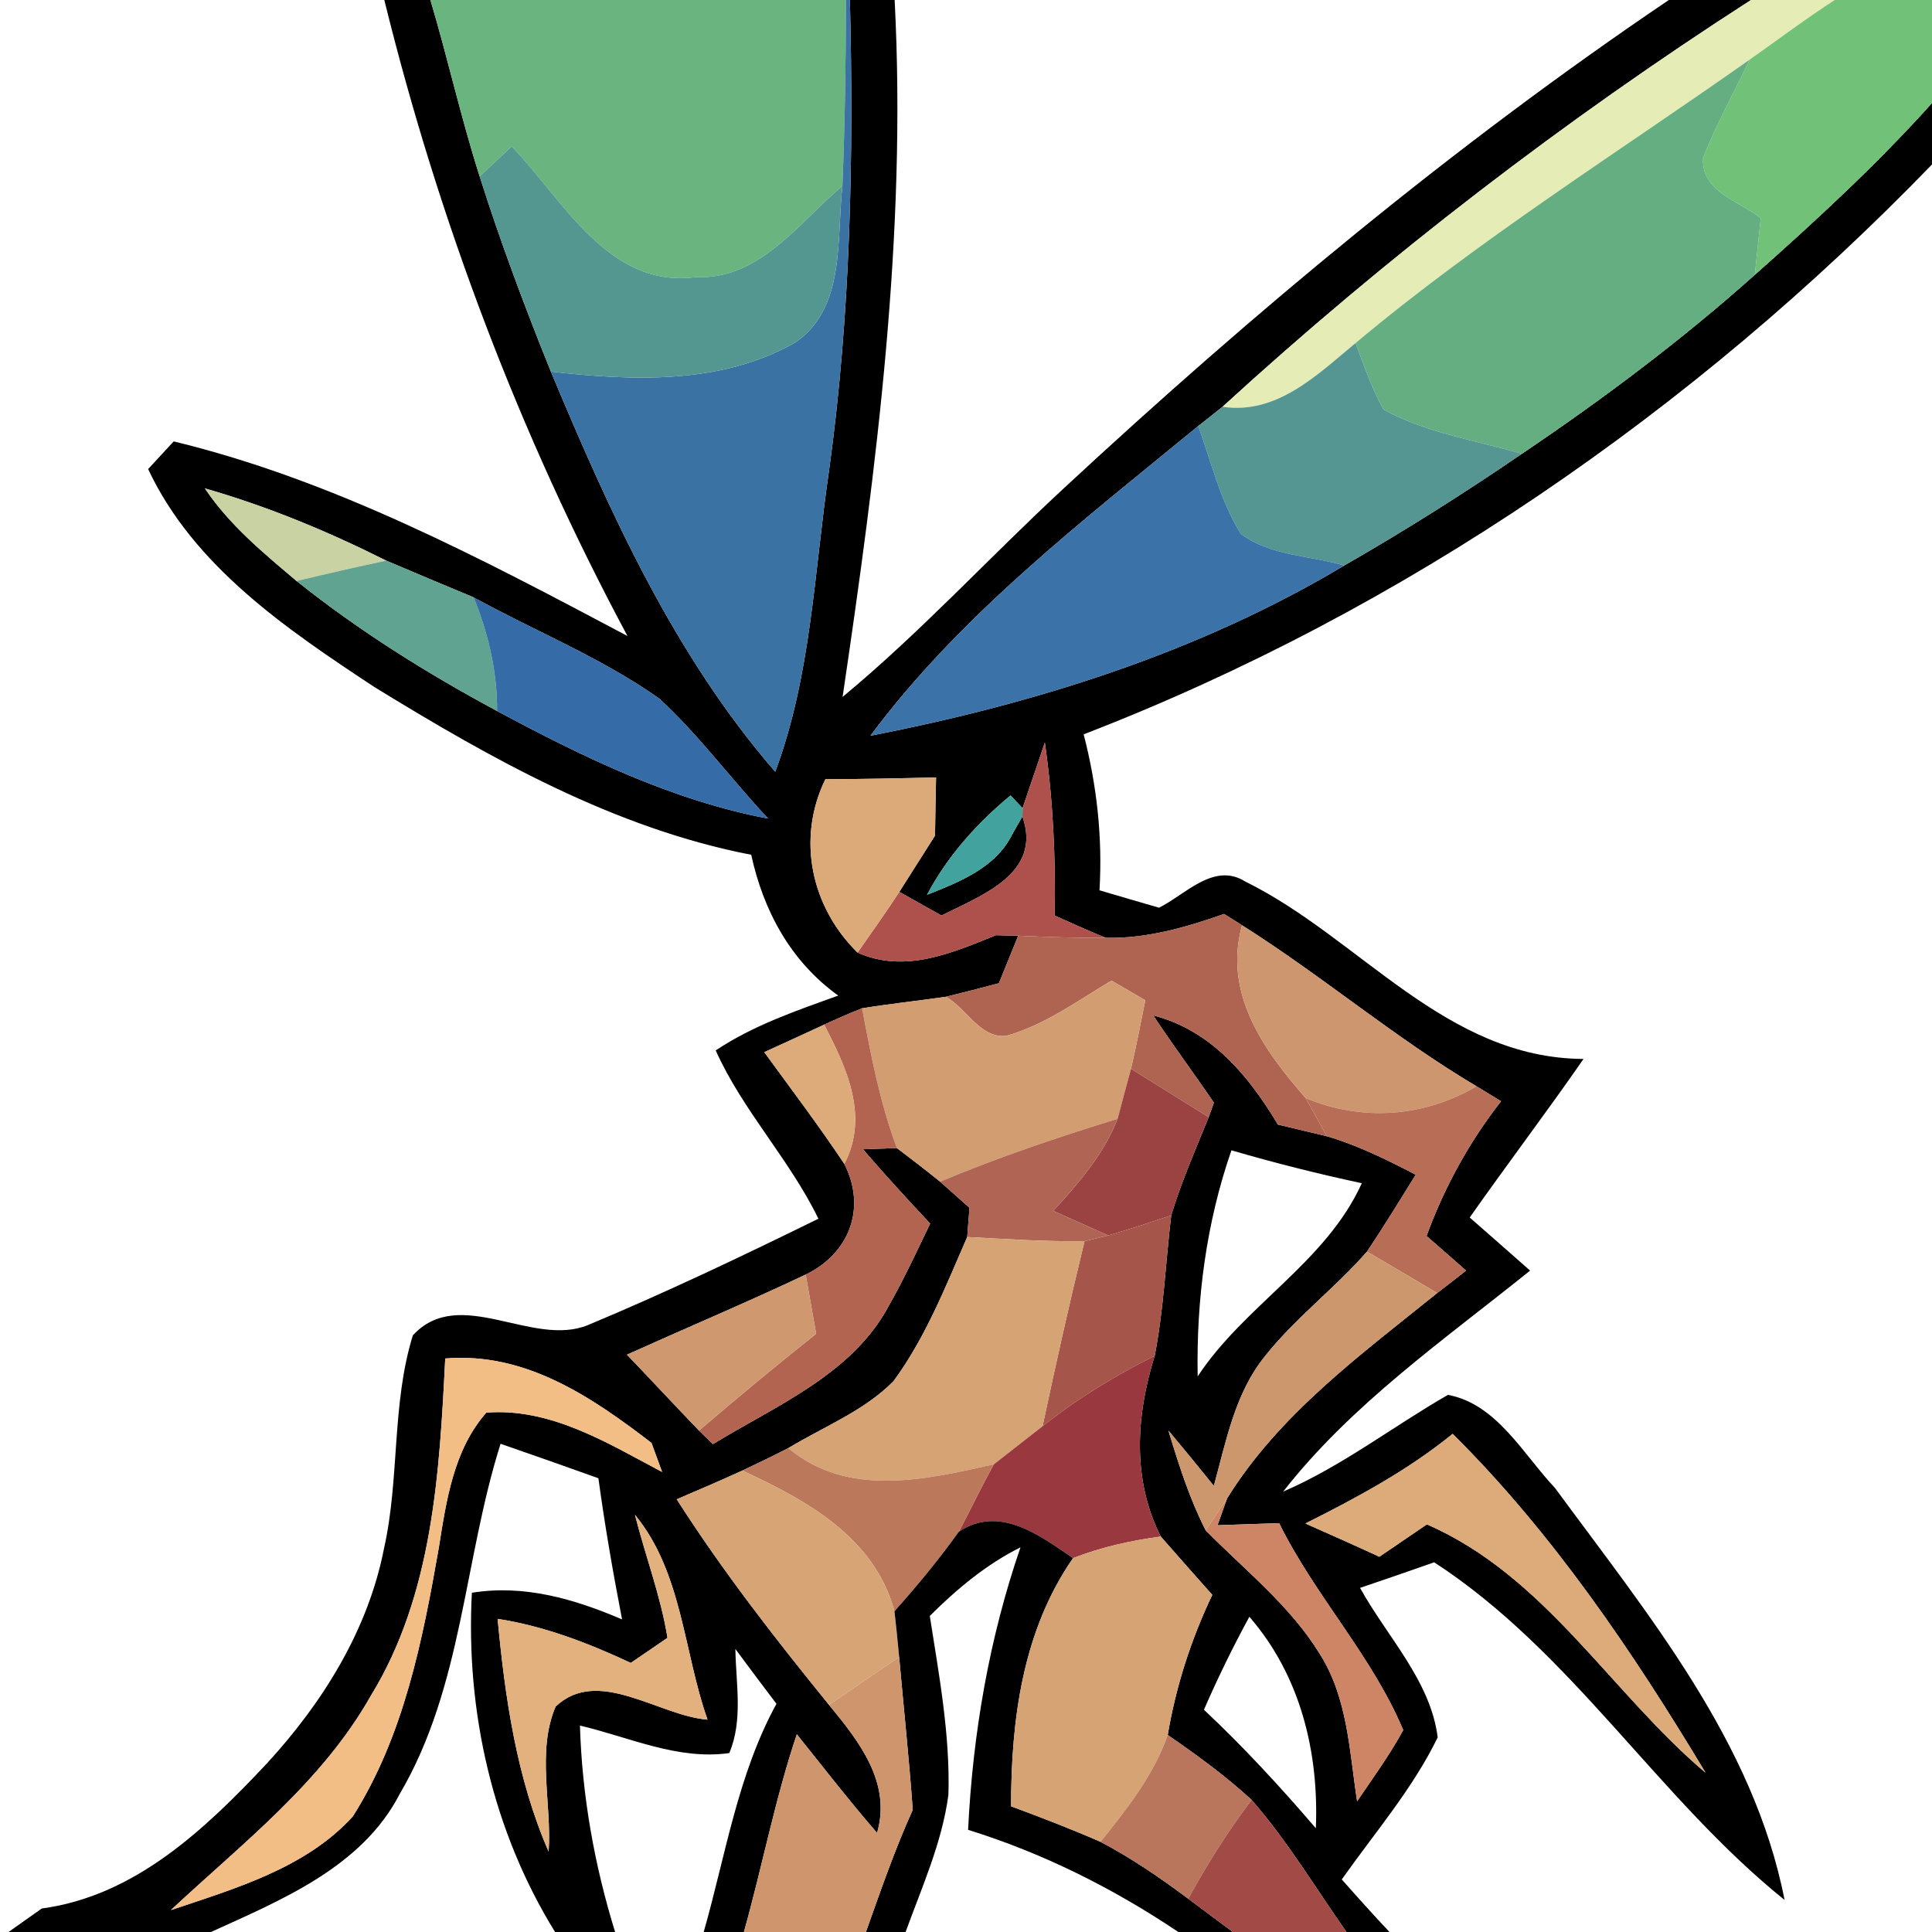 <?xml version="1.0" encoding="UTF-8" ?>
<!DOCTYPE svg PUBLIC "-//W3C//DTD SVG 1.1//EN" "http://www.w3.org/Graphics/SVG/1.1/DTD/svg11.dtd">
<svg width="111pt" height="111pt" viewBox="0 0 111 111" version="1.1" xmlns="http://www.w3.org/2000/svg">
<path fill="#000000" opacity="1.00" d=" M 22.08 0.00 L 24.73 0.00 C 25.73 3.36 26.49 6.79 27.56 10.14 C 28.76 13.93 30.16 17.66 31.65 21.35 C 35.04 29.46 38.73 37.63 44.54 44.34 C 46.62 38.78 46.78 32.78 47.64 26.97 C 48.87 18.04 49.05 9.00 48.83 0.00 L 51.40 0.00 C 52.10 13.43 50.37 26.79 48.41 40.04 C 52.88 36.34 56.82 32.04 61.07 28.10 C 72.01 17.95 83.51 8.36 95.88 0.00 L 100.60 0.00 C 89.85 6.92 79.67 14.74 70.24 23.37 C 69.77 23.75 69.31 24.11 68.84 24.48 C 62.19 29.94 55.18 35.32 50.01 42.27 C 59.51 40.42 68.89 37.48 77.23 32.49 C 80.72 30.49 84.12 28.34 87.44 26.07 C 92.11 22.92 96.62 19.54 100.82 15.79 C 104.36 12.65 107.84 9.44 111.00 5.92 L 111.00 9.45 C 97.31 23.60 80.66 35.09 62.26 42.19 C 63.02 45.12 63.35 48.13 63.17 51.15 C 64.31 51.49 65.45 51.82 66.59 52.15 C 68.11 51.40 69.74 49.51 71.55 50.65 C 78.14 53.90 83.03 60.80 90.98 60.84 C 88.85 63.91 86.59 66.89 84.44 69.95 C 85.60 70.96 86.75 71.98 87.91 73.00 C 82.97 76.98 77.66 80.66 73.72 85.70 C 77.10 84.24 80.02 81.96 83.19 80.14 C 85.99 80.66 87.51 83.55 89.34 85.49 C 94.67 92.75 100.75 100.07 102.53 109.16 C 95.24 103.29 90.31 94.90 82.40 89.76 C 80.98 90.26 79.56 90.75 78.14 91.23 C 79.68 94.02 82.20 96.58 82.60 99.82 C 81.16 102.78 78.98 105.30 77.09 107.98 C 77.99 109.00 78.90 110.01 79.83 111.00 L 77.36 111.00 C 75.57 108.45 73.96 105.76 71.91 103.41 C 70.41 102.03 68.76 100.83 67.09 99.68 C 67.56 96.89 68.43 94.19 69.65 91.63 C 68.66 90.52 67.67 89.40 66.69 88.28 C 65.03 84.99 65.27 81.33 66.34 77.90 C 66.86 75.24 66.97 72.52 67.29 69.83 C 67.87 67.90 68.69 66.05 69.44 64.19 C 69.52 63.98 69.67 63.56 69.74 63.35 C 68.60 61.67 67.38 60.04 66.26 58.34 C 69.58 59.19 71.74 61.80 73.42 64.61 C 74.12 64.78 75.53 65.11 76.23 65.28 C 78.02 65.80 79.69 66.64 81.34 67.49 C 80.42 68.97 79.51 70.46 78.54 71.91 C 76.69 74.02 74.41 75.73 72.66 77.94 C 70.95 80.06 70.44 82.82 69.74 85.37 C 68.88 84.30 68.01 83.24 67.13 82.19 C 67.72 84.14 68.34 86.10 69.27 87.92 C 71.53 90.22 74.13 92.25 75.83 95.03 C 77.43 97.55 77.53 100.62 77.97 103.49 C 78.88 102.15 79.84 100.83 80.62 99.40 C 78.83 95.13 75.54 91.67 73.49 87.51 C 72.61 87.54 70.84 87.60 69.95 87.63 L 70.50 86.09 C 73.50 81.24 78.20 77.82 82.57 74.29 C 82.99 73.97 83.82 73.33 84.23 73.00 C 83.66 72.50 82.53 71.50 81.96 71.01 C 82.98 68.22 84.41 65.61 86.24 63.27 C 85.89 63.06 85.19 62.63 84.83 62.41 C 80.14 59.63 75.97 56.07 71.36 53.16 C 71.10 53.00 70.59 52.67 70.33 52.51 C 68.14 53.28 65.86 53.94 63.52 53.88 C 62.53 53.47 61.56 53.04 60.59 52.60 C 60.66 49.28 60.50 45.95 60.03 42.66 C 59.71 43.61 59.07 45.49 58.75 46.43 C 58.57 46.25 58.23 45.88 58.06 45.70 C 56.13 47.30 54.44 49.18 53.26 51.41 C 55.15 50.66 57.23 49.85 58.18 47.89 C 58.32 47.65 58.60 47.15 58.74 46.91 C 59.90 50.19 56.37 51.45 54.09 52.60 C 53.48 52.26 52.27 51.58 51.67 51.24 C 52.35 50.16 53.04 49.09 53.72 48.01 C 53.73 47.17 53.76 45.50 53.78 44.67 C 51.66 44.72 49.54 44.76 47.42 44.77 C 45.76 48.18 46.59 52.10 49.27 54.73 C 51.98 55.94 54.68 54.76 57.22 53.73 C 57.54 53.74 58.18 53.76 58.50 53.76 C 58.22 54.44 57.67 55.81 57.39 56.49 C 56.38 56.76 55.36 57.02 54.34 57.27 C 52.74 57.50 51.13 57.67 49.53 57.93 C 48.79 58.22 48.07 58.54 47.35 58.87 C 46.49 59.27 44.77 60.06 43.91 60.45 C 45.46 62.58 47.05 64.68 48.51 66.87 C 49.80 69.41 48.80 72.02 46.29 73.23 C 42.90 74.83 39.44 76.29 36.02 77.83 C 37.41 79.28 38.77 80.75 40.16 82.19 C 40.36 82.39 40.76 82.77 40.96 82.97 C 44.59 80.75 48.98 78.95 51.07 75.01 C 51.94 73.48 52.68 71.88 53.44 70.30 C 52.13 68.90 50.83 67.48 49.58 66.03 C 50.07 66.01 51.05 65.98 51.53 65.96 C 52.37 66.60 53.20 67.23 54.01 67.89 C 54.44 68.27 55.28 69.02 55.70 69.39 C 55.67 69.81 55.60 70.65 55.57 71.07 C 54.33 73.91 53.18 76.85 51.33 79.36 C 49.64 81.07 47.32 81.97 45.29 83.20 C 44.42 83.65 43.53 84.07 42.65 84.49 C 41.40 85.06 40.14 85.60 38.88 86.14 C 41.52 90.27 44.54 94.15 47.63 97.95 C 49.36 100.05 51.23 102.42 50.39 105.31 C 48.80 103.47 47.30 101.54 45.78 99.64 C 44.53 103.36 43.80 107.22 42.74 111.00 L 40.43 111.00 C 41.69 106.59 42.38 101.96 44.61 97.89 C 43.82 96.84 43.03 95.80 42.25 94.74 C 42.28 96.74 42.70 98.82 41.90 100.72 C 38.94 101.14 36.14 99.80 33.32 99.14 C 33.44 103.17 34.15 107.15 35.34 111.00 L 31.89 111.00 C 28.30 105.19 26.75 98.31 27.11 91.51 C 30.11 91.02 33.01 91.87 35.74 93.04 C 35.22 90.35 34.75 87.65 34.38 84.93 C 32.51 84.26 30.64 83.60 28.76 82.95 C 26.65 89.60 26.58 96.92 22.97 103.06 C 20.81 107.26 16.19 109.15 12.12 111.00 L 0.49 111.00 C 0.97 110.66 1.92 109.99 2.40 109.65 C 7.76 108.93 11.79 105.09 15.33 101.32 C 18.53 97.84 21.14 93.67 22.06 88.98 C 22.97 84.94 22.49 80.69 23.72 76.72 C 26.40 73.81 30.58 77.44 33.78 76.13 C 38.26 74.26 42.66 72.16 47.02 70.02 C 45.36 66.60 42.67 63.81 41.12 60.35 C 43.28 58.91 45.74 58.07 48.16 57.20 C 45.43 55.24 43.86 52.33 43.16 49.11 C 35.31 47.59 28.23 43.60 21.49 39.46 C 16.48 36.15 11.14 32.55 8.51 26.95 C 8.88 26.55 9.61 25.76 9.98 25.36 C 19.20 27.59 27.71 32.12 36.05 36.54 C 29.87 25.01 25.21 12.70 22.08 0.00 M 11.77 28.06 C 13.18 30.16 15.13 31.77 17.04 33.38 C 20.62 36.24 24.52 38.68 28.56 40.85 C 33.48 43.49 38.60 45.98 44.13 47.03 C 42.01 44.77 40.16 42.24 37.88 40.14 C 34.56 37.79 30.76 36.27 27.21 34.32 C 25.53 33.62 23.86 32.92 22.19 32.21 C 18.84 30.53 15.37 29.09 11.77 28.06 M 70.75 66.09 C 69.30 70.26 68.73 74.67 68.81 79.08 C 71.52 74.97 76.18 72.53 78.24 67.98 C 75.72 67.44 73.22 66.81 70.75 66.09 M 25.58 78.05 C 25.25 84.66 24.86 91.63 21.31 97.42 C 18.50 102.40 13.92 105.91 9.82 109.74 C 13.51 108.50 17.57 107.33 20.27 104.36 C 23.20 99.74 24.28 94.24 25.21 88.93 C 25.64 86.22 26.06 83.30 27.94 81.16 C 31.63 80.87 34.91 82.91 38.04 84.57 C 37.89 84.15 37.58 83.32 37.43 82.90 C 33.98 80.25 30.18 77.67 25.58 78.05 M 75.00 87.53 C 76.42 88.16 77.84 88.79 79.25 89.44 C 80.16 88.82 81.07 88.20 81.98 87.58 C 88.77 90.54 92.53 97.23 97.99 101.85 C 93.82 94.91 89.22 88.10 83.46 82.38 C 80.88 84.48 77.95 86.05 75.00 87.53 M 36.48 87.03 C 37.08 89.40 37.96 91.69 38.35 94.10 C 37.83 94.46 36.77 95.18 36.24 95.54 C 33.80 94.40 31.26 93.42 28.59 93.01 C 29.02 97.56 29.68 102.16 31.52 106.38 C 31.71 103.63 30.82 100.65 31.92 98.05 C 34.36 95.73 37.82 98.57 40.65 98.80 C 39.27 94.90 39.20 90.33 36.48 87.03 M 69.17 98.23 C 71.45 100.37 73.57 102.67 75.60 105.04 C 75.78 100.66 74.71 96.26 71.78 92.89 C 70.83 94.63 69.96 96.42 69.17 98.23 Z" />
<path fill="#6ab480" opacity="1.00" d=" M 24.73 0.00 L 48.60 0.00 C 48.60 3.56 48.54 7.12 48.40 10.68 C 45.89 12.79 43.64 16.09 39.98 15.92 C 34.95 16.59 32.37 11.49 29.40 8.41 C 28.94 8.84 28.02 9.70 27.56 10.14 C 26.49 6.79 25.73 3.36 24.73 0.00 Z" />
<path fill="#3a72a3" opacity="1.00" d=" M 48.60 0.00 L 48.83 0.00 C 49.05 9.00 48.87 18.04 47.64 26.97 C 46.78 32.78 46.62 38.78 44.54 44.34 C 38.73 37.63 35.04 29.46 31.65 21.35 C 36.33 21.88 41.41 22.10 45.65 19.70 C 48.60 17.74 48.05 13.74 48.40 10.68 C 48.54 7.12 48.60 3.56 48.60 0.00 Z" />
<path fill="#e6ecb5" opacity="1.00" d=" M 100.60 0.00 L 105.41 0.00 C 103.74 1.08 102.15 2.28 100.53 3.42 C 92.93 8.78 85.02 13.73 77.88 19.71 C 75.68 21.53 73.36 23.84 70.24 23.37 C 79.67 14.74 89.85 6.92 100.60 0.00 Z" />
<path fill="#72c178" opacity="1.00" d=" M 105.41 0.00 L 111.00 0.00 L 111.00 5.92 C 107.84 9.44 104.36 12.65 100.82 15.79 C 100.93 14.70 101.05 13.62 101.16 12.54 C 99.95 11.54 97.72 11.03 97.85 9.08 C 98.61 7.13 99.63 5.31 100.53 3.42 C 102.15 2.28 103.74 1.08 105.41 0.00 Z" />
<path fill="#65ae82" opacity="1.00" d=" M 77.88 19.71 C 85.02 13.73 92.93 8.78 100.53 3.42 C 99.63 5.31 98.61 7.13 97.85 9.08 C 97.72 11.03 99.95 11.54 101.16 12.54 C 101.05 13.62 100.93 14.70 100.82 15.79 C 96.62 19.54 92.11 22.92 87.44 26.07 C 84.77 25.30 81.94 24.87 79.49 23.53 C 78.81 22.32 78.37 21.00 77.88 19.71 Z" />
<path fill="#549790" opacity="1.00" d=" M 29.40 8.41 C 32.37 11.49 34.95 16.59 39.98 15.92 C 43.64 16.09 45.89 12.79 48.40 10.68 C 48.05 13.74 48.60 17.74 45.65 19.70 C 41.41 22.10 36.33 21.88 31.65 21.35 C 30.16 17.66 28.76 13.93 27.56 10.14 C 28.02 9.70 28.94 8.84 29.40 8.41 Z" />
<path fill="#559692" opacity="1.00" d=" M 70.24 23.37 C 73.36 23.84 75.68 21.53 77.88 19.71 C 78.37 21.00 78.81 22.32 79.49 23.53 C 81.94 24.87 84.77 25.30 87.44 26.07 C 84.12 28.34 80.72 30.49 77.23 32.49 C 75.27 31.91 72.96 31.94 71.29 30.67 C 70.11 28.77 69.60 26.56 68.84 24.48 C 69.31 24.11 69.77 23.75 70.24 23.37 Z" />
<path fill="#3b72a8" opacity="1.00" d=" M 50.01 42.27 C 55.18 35.32 62.19 29.94 68.84 24.48 C 69.60 26.56 70.11 28.77 71.29 30.67 C 72.96 31.94 75.27 31.91 77.23 32.49 C 68.89 37.48 59.51 40.42 50.01 42.27 Z" />
<path fill="#c9d2a3" opacity="1.00" d=" M 11.77 28.06 C 15.37 29.09 18.84 30.53 22.19 32.21 C 20.46 32.58 18.75 32.97 17.04 33.38 C 15.13 31.77 13.18 30.16 11.77 28.06 Z" />
<path fill="#61a391" opacity="1.00" d=" M 22.19 32.21 C 23.86 32.92 25.53 33.62 27.21 34.32 C 28.06 36.40 28.57 38.60 28.56 40.85 C 24.52 38.68 20.62 36.24 17.04 33.38 C 18.75 32.97 20.46 32.58 22.19 32.21 Z" />
<path fill="#356ba7" opacity="1.00" d=" M 27.21 34.32 C 30.76 36.27 34.56 37.79 37.88 40.14 C 40.16 42.24 42.01 44.77 44.13 47.03 C 38.60 45.98 33.48 43.49 28.56 40.85 C 28.57 38.60 28.06 36.40 27.21 34.32 Z" />
<path fill="#ae504b" opacity="1.00" d=" M 60.03 42.66 C 60.50 45.95 60.66 49.28 60.59 52.60 C 61.56 53.04 62.53 53.47 63.52 53.88 C 61.84 53.89 60.17 53.84 58.50 53.76 C 58.18 53.76 57.54 53.74 57.22 53.73 C 54.68 54.76 51.98 55.94 49.27 54.73 C 50.08 53.57 50.90 52.42 51.67 51.24 C 52.27 51.58 53.48 52.26 54.09 52.60 C 56.37 51.45 59.90 50.19 58.74 46.91 L 58.75 46.43 C 59.07 45.49 59.71 43.61 60.03 42.66 Z" />
<path fill="#dbaa78" opacity="1.00" d=" M 49.27 54.73 C 46.59 52.10 45.76 48.18 47.42 44.77 C 49.54 44.76 51.66 44.72 53.78 44.67 C 53.76 45.50 53.73 47.17 53.72 48.01 C 53.04 49.09 52.35 50.16 51.67 51.24 C 50.90 52.42 50.08 53.57 49.27 54.73 Z" />
<path fill="#41a29e" opacity="1.00" d=" M 58.06 45.70 C 58.23 45.88 58.57 46.25 58.75 46.43 L 58.74 46.91 C 58.60 47.15 58.32 47.65 58.18 47.89 C 57.23 49.85 55.15 50.66 53.26 51.41 C 54.44 49.18 56.13 47.30 58.06 45.70 Z" />
<path fill="#af6452" opacity="1.00" d=" M 63.52 53.88 C 65.86 53.94 68.14 53.28 70.33 52.51 C 70.59 52.67 71.10 53.00 71.36 53.16 C 70.27 57.06 72.59 60.32 75.02 63.09 C 75.32 63.64 75.93 64.73 76.23 65.28 C 75.53 65.11 74.12 64.78 73.42 64.61 C 71.74 61.80 69.58 59.19 66.26 58.34 C 67.38 60.04 68.60 61.67 69.74 63.35 C 69.67 63.56 69.52 63.98 69.44 64.19 C 67.95 63.26 66.47 62.33 64.98 61.41 C 65.28 60.10 65.54 58.78 65.80 57.47 C 65.31 57.18 64.34 56.62 63.86 56.34 C 61.91 57.50 60.04 58.88 57.83 59.51 C 56.33 59.70 55.50 57.89 54.34 57.27 C 55.36 57.02 56.38 56.76 57.39 56.49 C 57.67 55.81 58.22 54.44 58.50 53.76 C 60.17 53.84 61.84 53.89 63.52 53.88 Z" />
<path fill="#ce966e" opacity="1.00" d=" M 75.02 63.09 C 72.59 60.32 70.27 57.06 71.36 53.16 C 75.97 56.07 80.14 59.63 84.83 62.41 C 81.81 64.19 78.26 64.44 75.02 63.09 Z" />
<path fill="#d29d71" opacity="1.00" d=" M 57.83 59.51 C 60.04 58.88 61.91 57.50 63.86 56.34 C 64.34 56.62 65.31 57.18 65.80 57.47 C 65.54 58.78 65.28 60.10 64.98 61.41 C 64.78 62.13 64.40 63.56 64.21 64.28 C 60.76 65.34 57.34 66.50 54.01 67.89 C 53.20 67.23 52.37 66.60 51.53 65.96 C 50.56 63.37 50.04 60.64 49.53 57.93 C 51.13 57.67 52.74 57.50 54.34 57.27 C 55.50 57.89 56.33 59.70 57.83 59.51 Z" />
<path fill="#b36451" opacity="1.00" d=" M 47.35 58.87 C 48.07 58.54 48.79 58.22 49.53 57.93 C 50.04 60.64 50.56 63.37 51.53 65.96 C 51.05 65.98 50.07 66.01 49.58 66.03 C 50.83 67.48 52.13 68.90 53.44 70.30 C 52.68 71.88 51.94 73.48 51.07 75.01 C 48.98 78.95 44.59 80.75 40.96 82.97 C 40.76 82.77 40.36 82.39 40.16 82.19 C 42.37 80.30 44.61 78.44 46.89 76.63 C 46.69 75.49 46.49 74.36 46.29 73.23 C 48.80 72.02 49.80 69.41 48.51 66.87 C 49.94 64.13 48.64 61.35 47.35 58.87 Z" />
<path fill="#dcab79" opacity="1.00" d=" M 43.91 60.45 C 44.77 60.06 46.49 59.27 47.35 58.87 C 48.64 61.35 49.94 64.13 48.51 66.87 C 47.05 64.68 45.46 62.58 43.91 60.45 Z" />
<path fill="#9b4242" opacity="1.00" d=" M 64.98 61.41 C 66.47 62.33 67.95 63.26 69.44 64.19 C 68.69 66.05 67.87 67.90 67.29 69.83 C 66.09 70.22 64.89 70.63 63.67 70.98 C 62.62 70.51 61.56 70.04 60.51 69.57 C 61.97 67.98 63.41 66.32 64.21 64.28 C 64.40 63.56 64.78 62.13 64.98 61.41 Z" />
<path fill="#b86e56" opacity="1.00" d=" M 84.83 62.41 C 85.19 62.63 85.89 63.06 86.24 63.27 C 84.41 65.61 82.98 68.22 81.96 71.01 C 82.53 71.50 83.66 72.50 84.23 73.00 C 83.82 73.33 82.99 73.97 82.57 74.29 C 81.23 73.49 79.88 72.70 78.54 71.91 C 79.51 70.46 80.42 68.97 81.34 67.49 C 79.69 66.64 78.02 65.80 76.23 65.28 C 75.93 64.73 75.32 63.64 75.02 63.09 C 78.26 64.44 81.81 64.19 84.83 62.41 Z" />
<path fill="#b06454" opacity="1.00" d=" M 54.01 67.89 C 57.34 66.50 60.76 65.34 64.21 64.28 C 63.41 66.32 61.97 67.98 60.51 69.57 C 61.56 70.04 62.62 70.51 63.67 70.98 C 63.33 71.07 62.65 71.23 62.31 71.31 C 60.06 71.34 57.81 71.19 55.57 71.07 C 55.60 70.65 55.67 69.81 55.70 69.39 C 55.28 69.02 54.44 68.27 54.01 67.89 Z" />
<path fill="#a55549" opacity="1.00" d=" M 63.67 70.98 C 64.89 70.63 66.09 70.22 67.29 69.83 C 66.97 72.52 66.86 75.24 66.34 77.90 C 64.07 79.03 61.89 80.36 59.90 81.94 C 60.65 78.39 61.45 74.84 62.31 71.31 C 62.65 71.23 63.33 71.07 63.67 70.98 Z" />
<path fill="#d6a375" opacity="1.00" d=" M 55.57 71.07 C 57.81 71.19 60.06 71.34 62.31 71.31 C 61.45 74.84 60.65 78.39 59.90 81.94 C 58.96 82.67 58.03 83.40 57.10 84.13 C 53.15 85.02 48.71 86.06 45.29 83.20 C 47.32 81.97 49.64 81.07 51.33 79.36 C 53.18 76.85 54.33 73.91 55.57 71.07 Z" />
<path fill="#cd976d" opacity="1.00" d=" M 78.54 71.91 C 79.88 72.70 81.23 73.49 82.57 74.29 C 78.20 77.82 73.50 81.24 70.50 86.09 C 70.19 86.55 69.58 87.46 69.27 87.92 C 68.34 86.10 67.72 84.14 67.13 82.19 C 68.01 83.24 68.88 84.30 69.74 85.37 C 70.44 82.82 70.95 80.06 72.66 77.94 C 74.41 75.73 76.69 74.02 78.54 71.91 Z" />
<path fill="#d0986f" opacity="1.00" d=" M 36.02 77.83 C 39.44 76.29 42.90 74.83 46.29 73.23 C 46.49 74.36 46.69 75.49 46.89 76.63 C 44.61 78.44 42.37 80.30 40.16 82.19 C 38.77 80.75 37.41 79.28 36.02 77.83 Z" />
<path fill="#f3bd86" opacity="1.00" d=" M 25.58 78.05 C 30.18 77.67 33.98 80.25 37.43 82.90 C 37.58 83.32 37.89 84.15 38.04 84.57 C 34.91 82.91 31.63 80.87 27.94 81.16 C 26.06 83.30 25.64 86.22 25.21 88.93 C 24.28 94.24 23.20 99.74 20.27 104.36 C 17.57 107.33 13.51 108.50 9.82 109.74 C 13.92 105.91 18.50 102.40 21.31 97.42 C 24.86 91.63 25.25 84.66 25.58 78.05 Z" />
<path fill="#99383f" opacity="1.00" d=" M 59.90 81.94 C 61.89 80.36 64.07 79.03 66.34 77.90 C 65.27 81.33 65.03 84.99 66.69 88.28 C 64.97 88.51 63.26 88.89 61.65 89.52 C 59.72 88.21 57.43 86.45 55.09 88.00 C 55.77 86.72 56.39 85.40 57.10 84.13 C 58.03 83.40 58.96 82.67 59.90 81.94 Z" />
<path fill="#bb785b" opacity="1.00" d=" M 42.65 84.49 C 43.53 84.07 44.42 83.65 45.29 83.20 C 48.71 86.06 53.15 85.02 57.10 84.13 C 56.39 85.40 55.77 86.72 55.09 88.00 C 53.95 89.59 52.70 91.11 51.39 92.57 C 50.24 88.32 46.34 86.20 42.65 84.49 Z" />
<path fill="#dcab79" opacity="1.00" d=" M 75.00 87.53 C 77.95 86.05 80.88 84.48 83.46 82.38 C 89.22 88.10 93.82 94.91 97.99 101.85 C 92.53 97.23 88.77 90.54 81.98 87.58 C 81.07 88.20 80.16 88.82 79.25 89.44 C 77.84 88.79 76.42 88.16 75.00 87.53 Z" />
<path fill="#d7a475" opacity="1.00" d=" M 38.88 86.14 C 40.14 85.60 41.40 85.06 42.65 84.49 C 46.34 86.20 50.24 88.32 51.39 92.57 C 51.49 93.45 51.58 94.32 51.66 95.21 C 50.31 96.11 48.97 97.03 47.63 97.95 C 44.54 94.15 41.52 90.27 38.88 86.14 Z" />
<path fill="#ce8565" opacity="1.00" d=" M 69.27 87.92 C 69.58 87.46 70.19 86.55 70.50 86.09 L 69.95 87.63 C 70.84 87.60 72.61 87.54 73.49 87.51 C 75.54 91.67 78.83 95.13 80.62 99.40 C 79.84 100.83 78.88 102.15 77.97 103.49 C 77.53 100.62 77.43 97.55 75.83 95.03 C 74.13 92.25 71.53 90.22 69.27 87.92 Z" />
<path fill="#e2b17d" opacity="1.00" d=" M 36.48 87.03 C 39.20 90.33 39.27 94.90 40.65 98.80 C 37.82 98.57 34.36 95.73 31.92 98.05 C 30.82 100.65 31.71 103.63 31.52 106.38 C 29.68 102.16 29.02 97.56 28.59 93.01 C 31.26 93.42 33.80 94.40 36.24 95.54 C 36.77 95.18 37.83 94.46 38.35 94.10 C 37.96 91.69 37.08 89.40 36.48 87.03 Z" />
<path fill="#000000" opacity="1.00" d=" M 55.09 88.00 C 57.43 86.45 59.72 88.21 61.65 89.52 C 58.75 93.70 58.09 98.82 58.09 103.78 C 59.82 104.42 61.54 105.08 63.23 105.82 C 65.00 106.75 66.66 107.89 68.27 109.09 C 68.91 109.57 70.19 110.52 70.83 111.00 L 67.70 111.00 C 63.96 108.49 59.93 106.47 55.62 105.13 C 55.89 99.60 56.83 94.14 58.63 88.90 C 56.66 89.88 54.97 91.30 53.42 92.84 C 53.95 96.24 54.59 99.65 54.49 103.11 C 54.13 105.85 52.97 108.41 52.03 111.00 L 49.75 111.00 C 50.59 108.64 51.41 106.26 52.44 103.98 C 52.23 101.05 51.92 98.13 51.66 95.21 C 51.58 94.32 51.49 93.45 51.39 92.57 C 52.70 91.11 53.95 89.59 55.09 88.00 Z" />
<path fill="#d6a375" opacity="1.00" d=" M 61.65 89.52 C 63.26 88.89 64.97 88.51 66.69 88.28 C 67.67 89.40 68.66 90.52 69.65 91.63 C 68.43 94.19 67.56 96.89 67.09 99.68 C 66.28 102.00 64.74 103.93 63.23 105.82 C 61.54 105.08 59.82 104.42 58.09 103.78 C 58.09 98.82 58.75 93.70 61.65 89.52 Z" />
<path fill="#cf966e" opacity="1.00" d=" M 47.63 97.95 C 48.97 97.03 50.31 96.11 51.66 95.21 C 51.92 98.13 52.23 101.05 52.44 103.98 C 51.41 106.26 50.59 108.64 49.75 111.00 L 42.74 111.00 C 43.80 107.22 44.53 103.36 45.78 99.64 C 47.30 101.54 48.80 103.47 50.39 105.31 C 51.23 102.42 49.36 100.05 47.63 97.95 Z" />
<path fill="#ba755d" opacity="1.00" d=" M 67.09 99.68 C 68.76 100.83 70.41 102.03 71.91 103.41 C 70.55 105.20 69.35 107.11 68.27 109.09 C 66.66 107.89 65.00 106.75 63.23 105.82 C 64.74 103.93 66.28 102.00 67.09 99.68 Z" />
<path fill="#a24b46" opacity="1.00" d=" M 71.91 103.41 C 73.96 105.76 75.57 108.45 77.36 111.00 L 70.83 111.00 C 70.19 110.52 68.91 109.57 68.27 109.09 C 69.35 107.11 70.55 105.20 71.91 103.41 Z" />
</svg>
